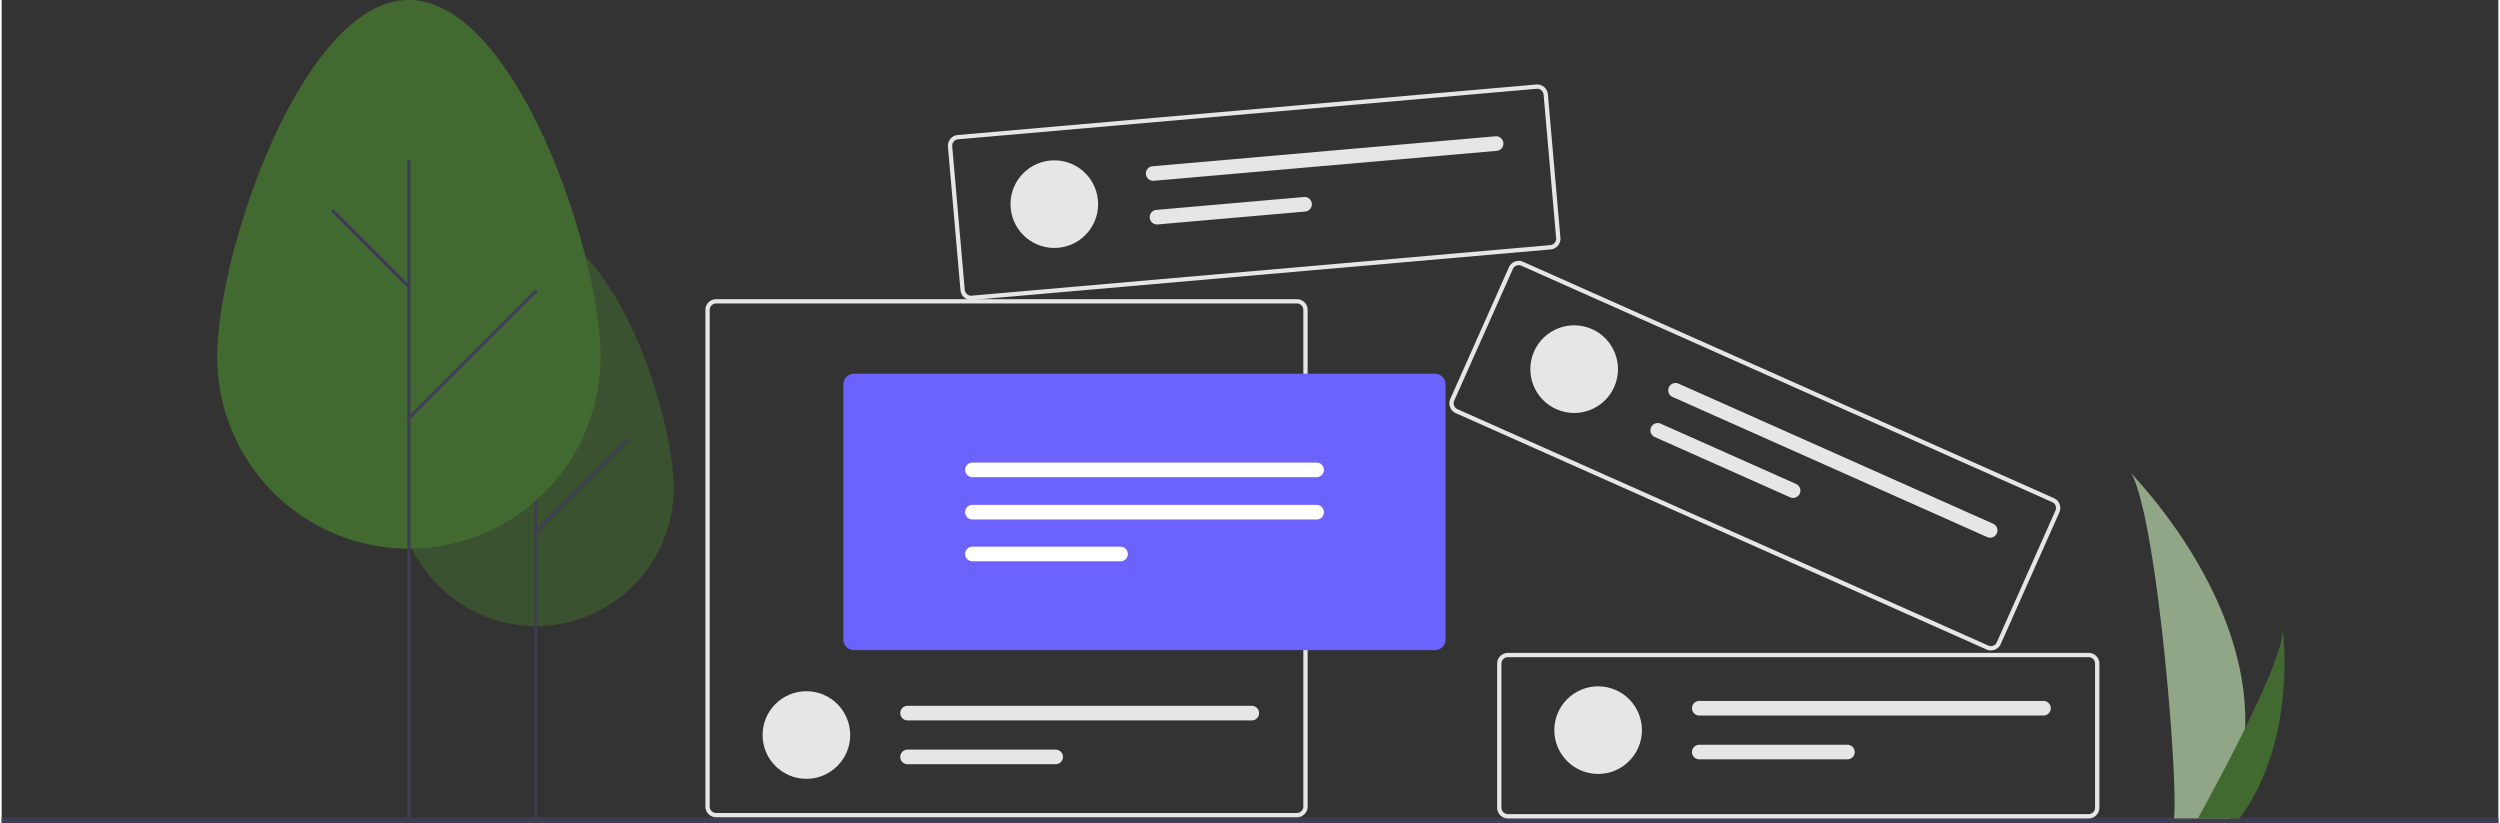 <svg xmlns="http://www.w3.org/2000/svg" width="750" height="247" viewBox="0 0 1239.3 408.686">
  <rect x="0" y="0" width="1239.3" height="408.686" fill="#333333" stroke="none"/>
  <g id="Group_14" data-name="Group 14" transform="translate(110.863 -373.374)">
    <rect id="Rectangle_1" data-name="Rectangle 1" width="1239.3" height="2.848" transform="translate(-110.863 779.212)" fill="#3f3d56"/>
    <g id="Group_2759" data-name="Group 2759" transform="translate(-13.309)">
      <g id="Group_2757" data-name="Group 2757" transform="translate(9.446 373.375)">
        <path id="Path_6194" data-name="Path 6194" d="M332.781,410.252c0-37.757,30.628-127.351,68.41-127.351S469.6,372.5,469.6,410.252a68.41,68.41,0,1,1-136.821,0Z" transform="translate(-243.029 -167.889)" fill="rgba(66,105,47,0.57)"/>
        <path id="Path_6195" data-name="Path 6195" d="M420.072,592.4a.562.562,0,0,1-.563-.562v-235.7a.563.563,0,1,1,1.125,0v235.7a.562.562,0,0,1-.562.562Z" transform="translate(-261.911 -183.71)" fill="#3f3d56"/>
        <path id="Path_6196" data-name="Path 6196" d="M412.537,406.615a.561.561,0,0,1-.4-.165l-27.077-27.058a.562.562,0,0,1,.8-.795l27.077,27.058a.562.562,0,0,1-.4.96Z" transform="translate(-254.376 -188.687)" fill="#3f3d56"/>
        <path id="Path_6197" data-name="Path 6197" d="M420.072,461.414a.562.562,0,0,1-.4-.96L465.02,415.14a.562.562,0,1,1,.8.795L420.47,461.249a.561.561,0,0,1-.4.165Z" transform="translate(-261.911 -196.642)" fill="#3f3d56"/>
        <path id="Path_6198" data-name="Path 6198" d="M218.052,313.108c0-52.543,42.595-177.226,95.138-177.226s95.138,124.683,95.138,177.226a95.138,95.138,0,0,1-190.276,0Z" transform="translate(-218.053 -135.883)" fill="#42692f"/>
        <g id="Group_2758" data-name="Group 2758" transform="translate(56.7 79.116)">
          <path id="Path_6199" data-name="Path 6199" d="M339.448,566.585a.782.782,0,0,1-.782-.782v-328a.782.782,0,0,1,1.565,0v328A.782.782,0,0,1,339.448,566.585Z" transform="translate(-301.01 -237.016)" fill="#3f3d56"/>
          <path id="Path_6200" data-name="Path 6200" d="M328.969,308.047a.78.78,0,0,1-.553-.229l-37.656-37.655a.782.782,0,0,1,1.106-1.106l37.655,37.655a.782.782,0,0,1-.553,1.335Z" transform="translate(-290.531 -243.941)" fill="#3f3d56"/>
          <path id="Path_6201" data-name="Path 6201" d="M339.448,384.307a.782.782,0,0,1-.553-1.335l63.061-63.061a.782.782,0,1,1,1.106,1.106L340,384.078a.78.78,0,0,1-.553.229Z" transform="translate(-301.011 -255.012)" fill="#3f3d56"/>
        </g>
      </g>
      <g id="Group_9" data-name="Group 9" transform="translate(-237 346.008)">
        <path id="Path_141" data-name="Path 141" d="M827.279,436.053H539.012a5.345,5.345,0,0,1-5.338-5.338V184.207a5.345,5.345,0,0,1,5.338-5.338H827.279a5.345,5.345,0,0,1,5.338,5.338V430.714a5.344,5.344,0,0,1-5.338,5.338ZM539.012,181a3.207,3.207,0,0,0-3.2,3.2V430.714a3.207,3.207,0,0,0,3.2,3.2H827.279a3.206,3.206,0,0,0,3.2-3.2V184.207a3.207,3.207,0,0,0-3.2-3.2Z" transform="translate(-44.905 -3)" fill="#e6e6e6"/>
        <circle id="Ellipse_19" data-name="Ellipse 19" cx="21.745" cy="21.745" r="21.745" transform="translate(517.152 370.472)" fill="#e6e6e6"/>
        <path id="Path_142" data-name="Path 142" d="M634.024,377.72a3.624,3.624,0,1,0,0,7.248H804.88a3.624,3.624,0,1,0,0-7.248Z" transform="translate(-44.905)" fill="#e6e6e6"/>
        <path id="Path_143" data-name="Path 143" d="M634.024,399.466a3.624,3.624,0,1,0,0,7.248h73.52a3.624,3.624,0,1,0,0-7.248Z" transform="translate(-44.905)" fill="#e6e6e6"/>
        <path id="Path_154" data-name="Path 154" d="M895.768,350.074H607.5a5.344,5.344,0,0,1-5.338-5.338V218.229a5.344,5.344,0,0,1,5.338-5.338H895.768a5.344,5.344,0,0,1,5.338,5.338V344.736a5.344,5.344,0,0,1-5.338,5.338Z" transform="translate(-44.905)" fill="#6c63ff"/>
        <path id="Path_155" data-name="Path 155" d="M666.206,256.985a3.624,3.624,0,1,0,0,7.248H837.063a3.624,3.624,0,1,0,0-7.248Z" transform="translate(-44.905)" fill="#fff"/>
        <path id="Path_156" data-name="Path 156" d="M666.206,277.985a3.624,3.624,0,1,0,0,7.248H837.063a3.624,3.624,0,1,0,0-7.248Z" transform="translate(-44.905)" fill="#fff"/>
        <path id="Path_157" data-name="Path 157" d="M666.206,298.731a3.624,3.624,0,1,0,0,7.248h73.52a3.624,3.624,0,1,0,0-7.248Z" transform="translate(-44.905)" fill="#fff"/>
      </g>
      <g id="Group_10" data-name="Group 10" transform="translate(100 164.584)">
        <path id="Path_138" data-name="Path 138" d="M883.279,615.053H595.012a5.345,5.345,0,0,1-5.338-5.338V538.207a5.345,5.345,0,0,1,5.338-5.338H883.279a5.345,5.345,0,0,1,5.338,5.338v71.507a5.345,5.345,0,0,1-5.338,5.339ZM595.012,535a3.207,3.207,0,0,0-3.2,3.2v71.507a3.207,3.207,0,0,0,3.2,3.2H883.279a3.206,3.206,0,0,0,3.2-3.2v-71.5a3.206,3.206,0,0,0-3.2-3.2Z" transform="translate(-44.906)" fill="#e6e6e6"/>
        <circle id="Ellipse_18" data-name="Ellipse 18" cx="21.745" cy="21.745" r="21.745" transform="translate(573.152 549.472)" fill="#e6e6e6"/>
        <path id="Path_139" data-name="Path 139" d="M690.024,556.72a3.624,3.624,0,0,0,0,7.248H860.88a3.624,3.624,0,1,0,0-7.248Z" transform="translate(-44.906)" fill="#e6e6e6"/>
        <path id="Path_140" data-name="Path 140" d="M690.024,578.466a3.624,3.624,0,1,0,0,7.248h73.52a3.624,3.624,0,0,0,0-7.248Z" transform="translate(-44.906)" fill="#e6e6e6"/>
      </g>
      <g id="Group_11" data-name="Group 11" transform="matrix(0.914, 0.407, -0.407, 0.914, 266.183, -179.59)">
        <path id="Path_135" data-name="Path 135" d="M811.279,721.053H523.012a5.345,5.345,0,0,1-5.338-5.338V644.207a5.344,5.344,0,0,1,5.338-5.338H811.279a5.345,5.345,0,0,1,5.338,5.338v71.507a5.345,5.345,0,0,1-5.338,5.338ZM523.012,641a3.207,3.207,0,0,0-3.2,3.2v71.507a3.207,3.207,0,0,0,3.2,3.2H811.279a3.206,3.206,0,0,0,3.2-3.2v-71.5a3.207,3.207,0,0,0-3.2-3.2Z" transform="translate(112.094 -174.499)" fill="#e6e6e6"/>
        <circle id="Ellipse_17" data-name="Ellipse 17" cx="21.745" cy="21.745" r="21.745" transform="translate(658.152 480.973)" fill="#e6e6e6"/>
        <path id="Path_136" data-name="Path 136" d="M618.024,662.72a3.624,3.624,0,0,0,0,7.248H788.88a3.624,3.624,0,1,0,0-7.248Z" transform="translate(112.094 -174.499)" fill="#e6e6e6"/>
        <path id="Path_137" data-name="Path 137" d="M618.024,684.466a3.624,3.624,0,1,0,0,7.248h73.52a3.624,3.624,0,0,0,0-7.248Z" transform="translate(112.094 -174.499)" fill="#e6e6e6"/>
      </g>
      <g id="Group_12" data-name="Group 12" transform="translate(-217.382 -42.578) rotate(-4.992)">
        <path id="Path_138-2" data-name="Path 138" d="M883.279,615.053H595.012a5.345,5.345,0,0,1-5.338-5.338V538.207a5.345,5.345,0,0,1,5.338-5.338H883.279a5.345,5.345,0,0,1,5.338,5.338v71.507a5.345,5.345,0,0,1-5.338,5.339ZM595.012,535a3.207,3.207,0,0,0-3.2,3.2v71.507a3.207,3.207,0,0,0,3.2,3.2H883.279a3.206,3.206,0,0,0,3.2-3.2v-71.5a3.206,3.206,0,0,0-3.2-3.2Z" transform="translate(-44.906)" fill="#e6e6e6"/>
        <circle id="Ellipse_18-2" data-name="Ellipse 18" cx="21.745" cy="21.745" r="21.745" transform="translate(573.152 549.472)" fill="#e6e6e6"/>
        <path id="Path_139-2" data-name="Path 139" d="M690.024,556.72a3.624,3.624,0,0,0,0,7.248H860.88a3.624,3.624,0,1,0,0-7.248Z" transform="translate(-44.906)" fill="#e6e6e6"/>
        <path id="Path_140-2" data-name="Path 140" d="M690.024,578.466a3.624,3.624,0,1,0,0,7.248h73.52a3.624,3.624,0,0,0,0-7.248Z" transform="translate(-44.906)" fill="#e6e6e6"/>
      </g>
      <path id="Path_133" data-name="Path 133" d="M318.432,675.924a158.394,158.394,0,0,1-7.4,43.785c-.1.329-.211.653-.319.982H283.1c.029-.295.059-.624.088-.982,1.841-21.166-8.677-148.453-21.369-170.483C262.931,551.013,320.573,608.67,318.432,675.924Z" transform="translate(697.642 58.945)" fill="#90a687"/>
      <path id="Path_134" data-name="Path 134" d="M284.933,719.709c-.231.329-.471.658-.717.982H263.5c.157-.28.339-.609.55-.982,3.422-6.176,13.551-24.642,22.953-43.785C297.1,655.352,306.377,634,305.6,626.272,305.838,628.014,312.83,681.148,284.933,719.709Z" transform="translate(729.069 58.945)" fill="#42692f"/>
    </g>
  </g>
</svg>
